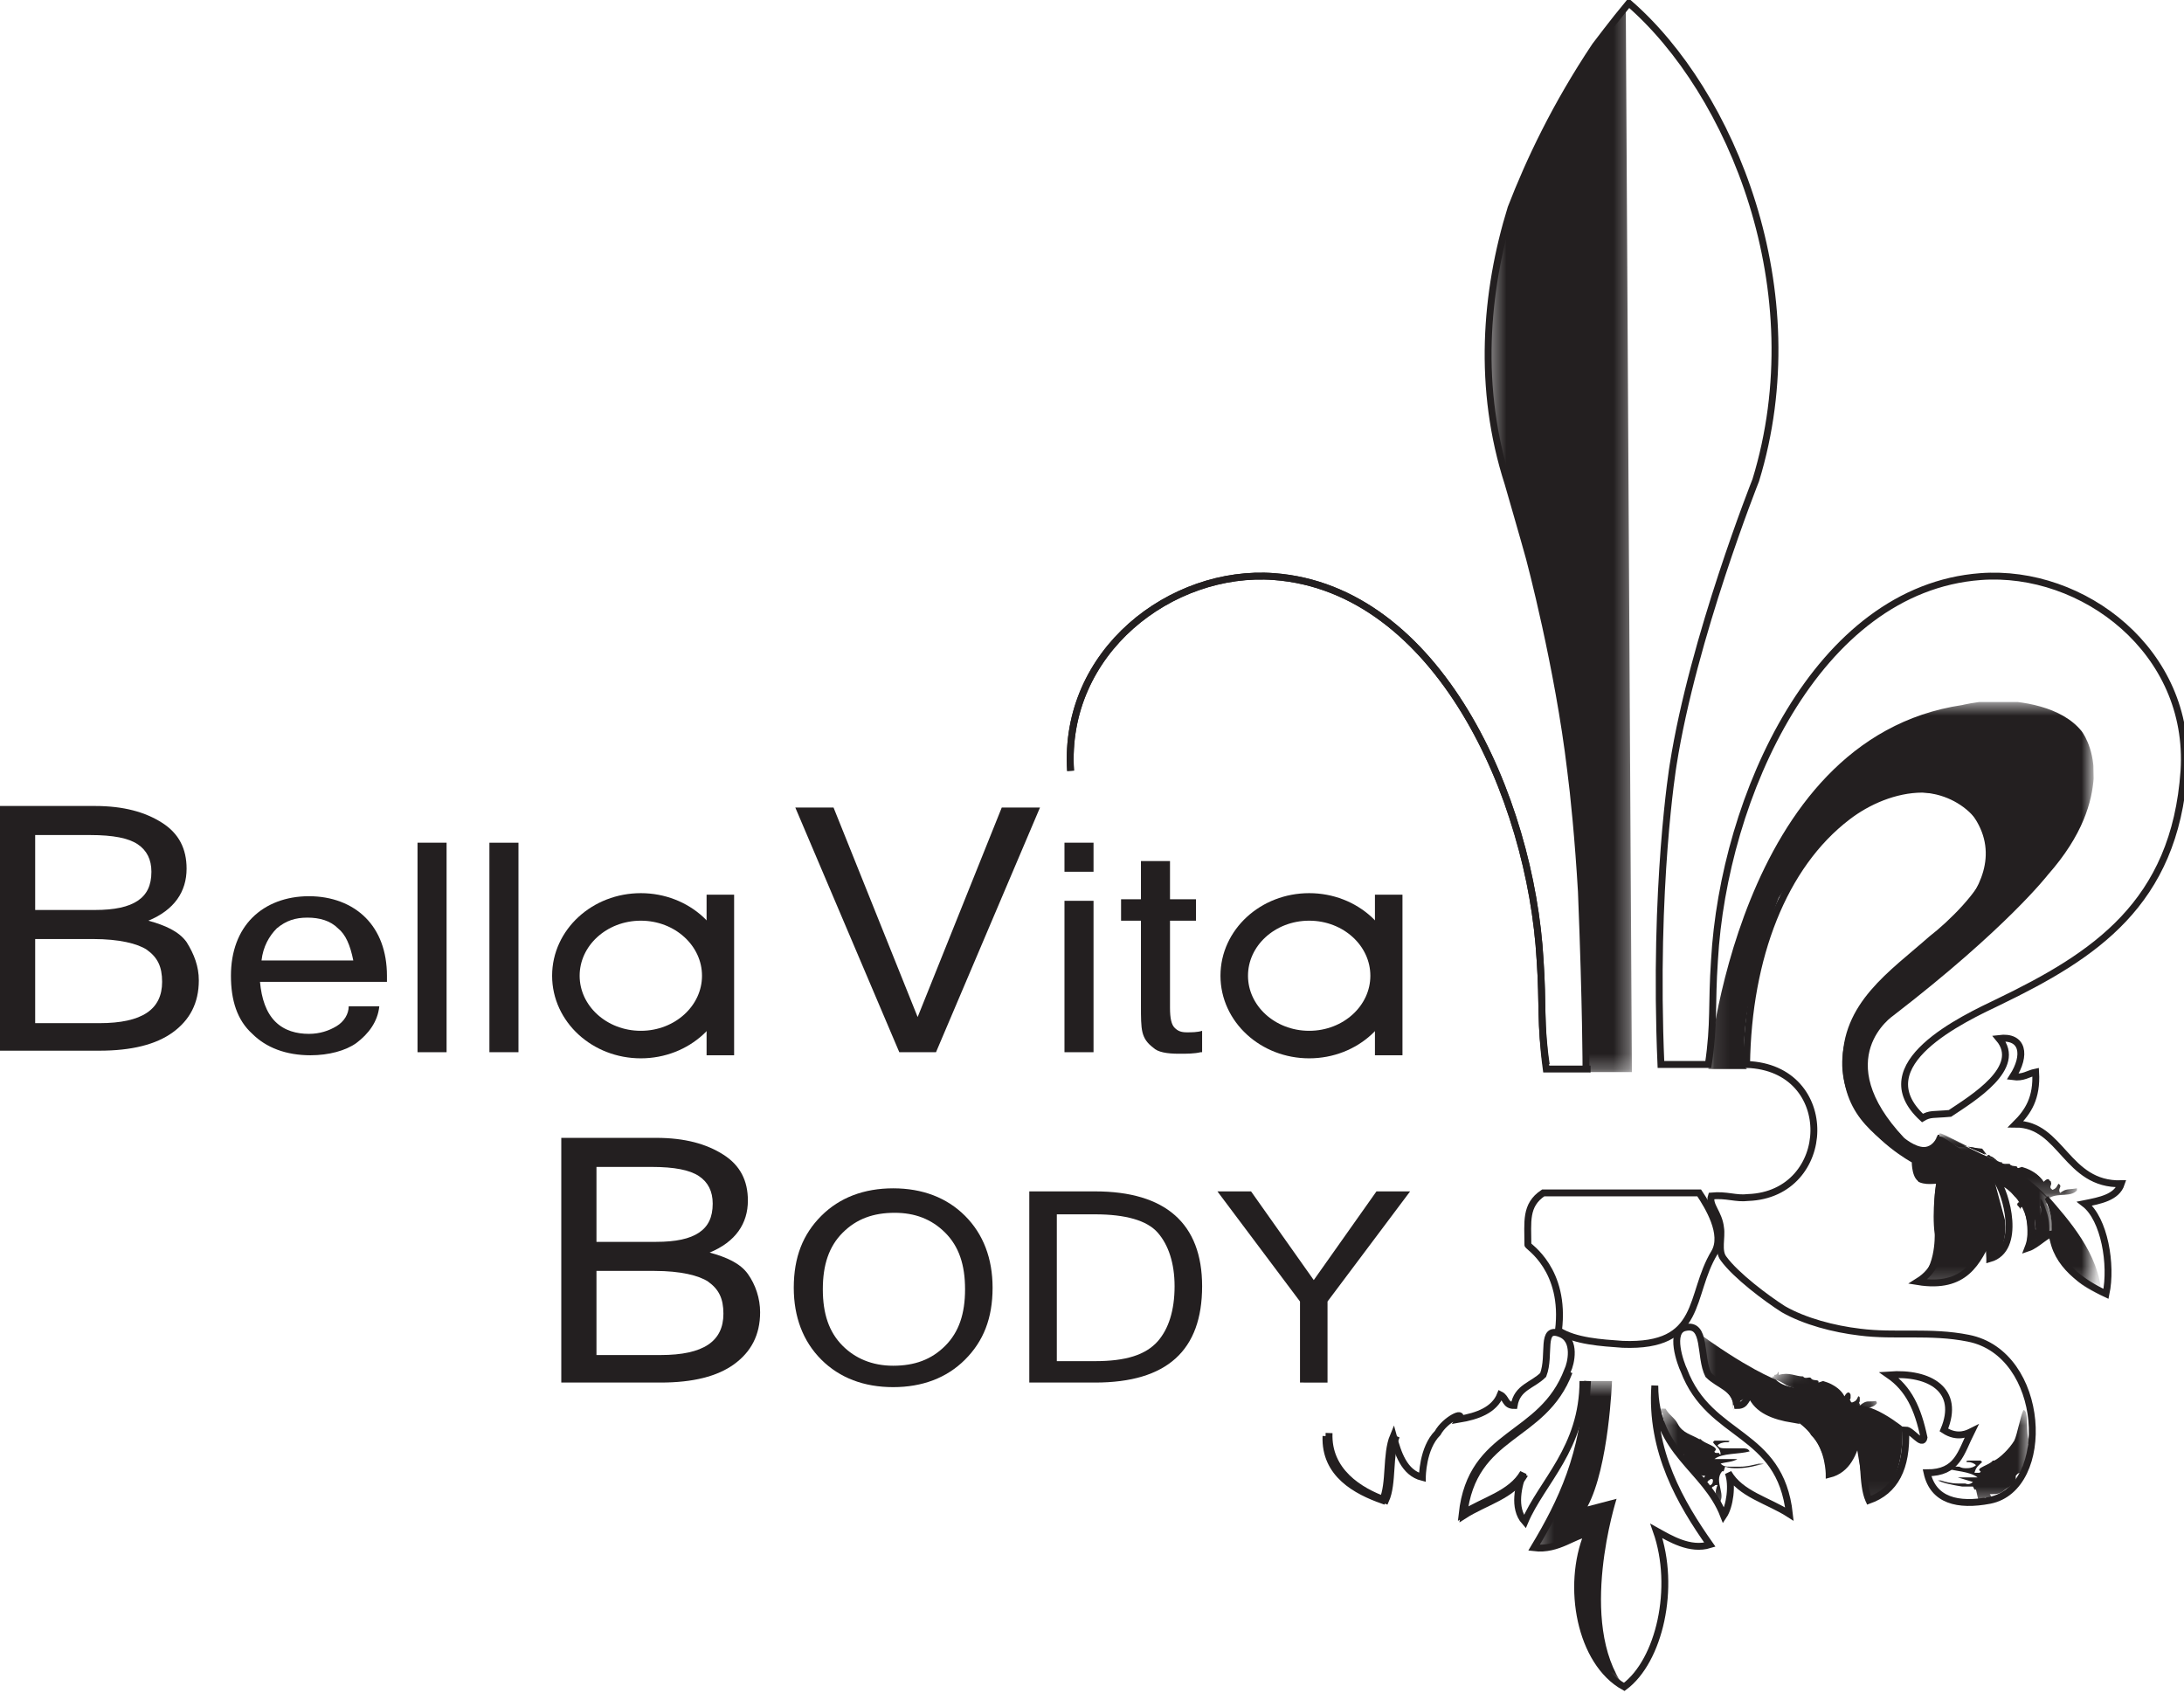 <?xml version="1.0" encoding="utf-8"?>
<!-- Generator: Adobe Illustrator 20.1.0, SVG Export Plug-In . SVG Version: 6.00 Build 0)  -->
<svg version="1.1" id="Layer_1" xmlns="http://www.w3.org/2000/svg" xmlns:xlink="http://www.w3.org/1999/xlink" x="0px" y="0px"
	 viewBox="0 0 142.8 110.7" style="enable-background:new 0 0 142.8 110.7;" xml:space="preserve">
<style type="text/css">
	.st0{filter:url(#Adobe_OpacityMaskFilter);}
	.st1{enable-background:new    ;}
	.st2{clip-path:url(#SVGID_2_);}
	.st3{clip-path:url(#SVGID_5_);fill:url(#SVGID_6_);}
	.st4{clip-path:url(#SVGID_2_);mask:url(#SVGID_3_);}
	.st5{clip-path:url(#SVGID_8_);}
	.st6{clip-path:url(#SVGID_10_);fill:#231F20;}
	.st7{fill:none;stroke:#231F20;stroke-width:0.45;stroke-miterlimit:10;}
	.st8{fill:#231F20;}
	.st9{fill:none;stroke:#231F20;stroke-width:1.8;stroke-miterlimit:10;}
	.st10{filter:url(#Adobe_OpacityMaskFilter_1_);}
	.st11{clip-path:url(#SVGID_12_);fill:url(#SVGID_14_);}
	.st12{clip-path:url(#SVGID_12_);mask:url(#SVGID_13_);}
	.st13{clip-path:url(#SVGID_16_);}
	.st14{clip-path:url(#SVGID_18_);fill:#231F20;}
	.st15{filter:url(#Adobe_OpacityMaskFilter_2_);}
	.st16{clip-path:url(#SVGID_20_);fill:url(#SVGID_22_);}
	.st17{clip-path:url(#SVGID_20_);mask:url(#SVGID_21_);}
	.st18{clip-path:url(#SVGID_24_);}
	.st19{clip-path:url(#SVGID_26_);fill:#231F20;}
	.st20{filter:url(#Adobe_OpacityMaskFilter_3_);}
	.st21{clip-path:url(#SVGID_28_);}
	.st22{clip-path:url(#SVGID_31_);fill:url(#SVGID_32_);}
	.st23{clip-path:url(#SVGID_28_);mask:url(#SVGID_29_);}
	.st24{clip-path:url(#SVGID_34_);}
	.st25{clip-path:url(#SVGID_36_);fill:#231F20;}
	.st26{clip-path:url(#SVGID_38_);fill:#231F20;}
	.st27{filter:url(#Adobe_OpacityMaskFilter_4_);}
	.st28{clip-path:url(#SVGID_40_);fill:url(#SVGID_42_);}
	.st29{clip-path:url(#SVGID_40_);mask:url(#SVGID_41_);}
	.st30{clip-path:url(#SVGID_44_);}
	.st31{clip-path:url(#SVGID_46_);fill:#231F20;}
	.st32{filter:url(#Adobe_OpacityMaskFilter_5_);}
	.st33{clip-path:url(#SVGID_48_);}
	.st34{clip-path:url(#SVGID_51_);fill:url(#SVGID_52_);}
	.st35{clip-path:url(#SVGID_48_);mask:url(#SVGID_49_);}
	.st36{clip-path:url(#SVGID_54_);}
	.st37{clip-path:url(#SVGID_56_);fill:#231F20;}
	.st38{filter:url(#Adobe_OpacityMaskFilter_6_);}
	.st39{clip-path:url(#SVGID_58_);}
	.st40{clip-path:url(#SVGID_61_);fill:url(#SVGID_62_);}
	.st41{clip-path:url(#SVGID_58_);mask:url(#SVGID_59_);}
	.st42{clip-path:url(#SVGID_64_);}
	.st43{clip-path:url(#SVGID_66_);fill:#231F20;}
	.st44{filter:url(#Adobe_OpacityMaskFilter_7_);}
	.st45{clip-path:url(#SVGID_68_);}
	.st46{clip-path:url(#SVGID_71_);fill:url(#SVGID_72_);}
	.st47{clip-path:url(#SVGID_68_);mask:url(#SVGID_69_);}
	.st48{clip-path:url(#SVGID_74_);}
	.st49{clip-path:url(#SVGID_76_);fill:#231F20;}
	.st50{filter:url(#Adobe_OpacityMaskFilter_8_);}
	.st51{clip-path:url(#SVGID_78_);}
	.st52{clip-path:url(#SVGID_81_);fill:url(#SVGID_82_);}
	.st53{clip-path:url(#SVGID_78_);mask:url(#SVGID_79_);}
	.st54{clip-path:url(#SVGID_84_);}
	.st55{clip-path:url(#SVGID_86_);fill:#231F20;}
</style>
<g>
	<g>
		<defs>
			
				<rect id="SVGID_1_" x="117.1" y="88.3" transform="matrix(0.89 -0.456 0.456 0.89 -28.725 64.785)" width="5.4" height="7.1"/>
		</defs>
		<clipPath id="SVGID_2_">
			<use xlink:href="#SVGID_1_"  style="overflow:visible;"/>
		</clipPath>
		<defs>
			<filter id="Adobe_OpacityMaskFilter" filterUnits="userSpaceOnUse" x="107.8" y="74" width="24" height="35.8">
				<feFlood  style="flood-color:white;flood-opacity:1" result="back"/>
				<feBlend  in="SourceGraphic" in2="back" mode="normal"/>
			</filter>
		</defs>
		<mask maskUnits="userSpaceOnUse" x="107.8" y="74" width="24" height="35.8" id="SVGID_3_">
			<g class="st0">
				<g class="st1">
					<g>
						<defs>
							
								<rect id="SVGID_4_" x="115.6" y="87.4" transform="matrix(0.481 -0.876 0.876 0.481 -18.398 152.67)" width="8.5" height="9"/>
						</defs>
						<clipPath id="SVGID_5_" class="st2">
							<use xlink:href="#SVGID_4_"  style="overflow:visible;"/>
						</clipPath>
						
							<linearGradient id="SVGID_6_" gradientUnits="userSpaceOnUse" x1="-228.561" y1="420.097" x2="-227.661" y2="420.097" gradientTransform="matrix(7.271 3.993 3.993 -7.271 100.603 4056.967)">
							<stop  offset="0" style="stop-color:#FFFFFF"/>
							<stop  offset="1" style="stop-color:#231F20"/>
						</linearGradient>
						<polygon class="st3" points="116.6,80.9 130.8,88.7 123,102.8 108.9,95 						"/>
					</g>
				</g>
			</g>
		</mask>
		<g class="st4">
			<g>
				<defs>
					<rect id="SVGID_7_" x="107.8" y="74" width="24" height="35.8"/>
				</defs>
				<clipPath id="SVGID_8_">
					<use xlink:href="#SVGID_7_"  style="overflow:visible;"/>
				</clipPath>
				<g class="st5">
					<defs>
						
							<rect id="SVGID_9_" x="115.5" y="74" transform="matrix(0.89 -0.456 0.456 0.89 -28.715 64.735)" width="8.6" height="35.9"/>
					</defs>
					<clipPath id="SVGID_10_">
						<use xlink:href="#SVGID_9_"  style="overflow:visible;"/>
					</clipPath>
					<path class="st6" d="M116,89.9c0.3,0,0.2-0.2,0.3-0.3l0,0.3c0.7-0.2,1.1,0.1,1.6,0.1c0.1,0.2,0.4,0,0.5,0.1
						c0.1,0.2,0.4,0.1,0.5,0.2l0,0.1l0.3-0.1l0.3,0.1c0.5,0.2,0.9,0.5,1.1,0.9c0.1-0.2,0.3-0.4,0.4-0.1c0,0,0,0,0,0
						c0,0.1,0,0.2,0,0.2c0,0.1-0.1,0.1,0,0.2c0,0,0,0.1,0.1,0.1c0.3-0.1,0.3-0.2,0.4-0.4c0.1,0,0.1,0.1,0.1,0.1c0,0.1,0,0.1,0,0.2
						c0,0.1-0.1,0.1,0,0.2c0,0,0,0.1,0,0.1c0.5-0.4,0.5-0.2,1.1-0.3l0.1,0c-0.3,0.8-1.6,0.2-2.1,0.9l0,0.1l-0.2,0.2
						c0.1,0.2,0.2,0.5,0.3,0.7c0.2,0.7,0.2,1.3,0.2,1.8l-0.1-0.3c0-0.4,0-0.8-0.2-1.2c0-0.1,0-0.1-0.1-0.2l-0.1-0.3c0,0,0,0,0-0.1
						c-0.1-0.2-0.2-0.4-0.3-0.5c0,0.3,0.1,0.8,0,1.1c-0.1-0.3-0.1-0.5-0.2-0.7c-0.1-0.2-0.1-0.4-0.2-0.7l0-0.1
						c-0.3,0.6,0.1,1.6,0.1,2.4c-0.2,0-0.3-0.2-0.4-0.4c0-0.1-0.1-0.3-0.1-0.5c0-0.2-0.1-0.3-0.1-0.5c-0.1-0.2-0.2-0.4-0.4-0.5
						c-0.1,0.1-0.1,0.4,0,0.6c0,0,0,0,0,0.1c0,0.2-0.1,0-0.1-0.1c0,0,0-0.1,0-0.1l-0.2-0.6l0.1-0.1c0.3,0.1,0.5,0.4,0.9,0.3
						c0,0-0.1-0.1-0.1-0.1c0,0,0-0.1,0-0.1c0,0,0-0.1,0-0.1c0,0,0-0.1-0.1-0.1c-0.1,0.4-0.7-0.6-1-0.6l0-0.1c-0.4-0.4-0.8-1-1.3-1.1
						c-0.4-0.1-0.7-0.5-1.2-0.5c0,0,0-0.1,0-0.1C115.8,89.9,116.1,90.1,116,89.9"/>
				</g>
			</g>
		</g>
	</g>
	<g>
		<path class="st7" d="M101.9,87c1.1,0.7,2.8,0.8,4.2,0.9c5.3,0.2,4.3-3.2,6-6c0.7-1.2-0.4-3-1-3.9l-10.2,0c-1.2,0.8-1,1.9-1,3.4
			C99.9,81.5,102.4,83,101.9,87z"/>
		<path class="st7" d="M70,50.4c-0.5-7.8,6.6-13.2,13.3-12.7c10.7,0.8,16.8,14.4,17.4,25.1c0.2,2.9,0,4.1,0.4,6.8"/>
		<path class="st7" d="M103.5,90.3c0,4.4-2.7,6.6-3.8,9.2c-0.8-0.9-0.4-2.4-0.1-3.2c-0.8,1.4-2.6,1.8-4,2.7c0.6-5.5,5.2-4.9,6.9-9.4
			c0.2-0.4,0.6-2-0.5-2.4c-1.3-0.5-0.6,1.4-1.1,2.7c-0.7,0.7-1.7,0.8-1.9,2c-0.6,0-0.5-0.5-0.9-0.7c-0.4,1-1.5,1.4-2.7,1.6
			c0.4-0.6-0.9,0-1.4,0.9c-1,1-1,2.9-1,2.9c-1.2-0.3-1.6-1.6-1.9-2.7c-0.5,1.2-0.2,3.1-0.7,4.2c-1.7-0.6-3.8-1.7-3.7-4.2"/>
		<path class="st7" d="M70,50.4c-0.5-7.8,6.6-13.2,13.3-12.7c10.7,0.8,16.8,14.4,17.4,25.1c0.2,2.9,0,4.1,0.4,7.1l2.9,0"/>
		<path class="st7" d="M91.3,93.9c-0.5,1.2-0.2,3.1-0.7,4.2c-1.7-0.6-3.8-1.9-3.7-4.4"/>
		<path class="st7" d="M99.7,96.4c-0.8,1.4-2.6,1.8-4,2.7c0.6-5.5,5.2-4.9,6.9-9.4"/>
		<path class="st7" d="M103.8,90.3c-0.2,4.8-1.7,7.9-3.5,10.9c1.6,0.2,2.7-0.9,3.5-0.9c-1.4,3.4-0.5,8.4,2.4,10
			c2.3-1.7,3.4-6.5,2.1-10.2c0.9,0.5,2.2,1.3,3.5,0.9c-1.9-2.7-3.9-6.1-3.6-10.4c0,4.4,3.3,5.4,4.5,8.5c0.4-0.6,0.6-2,0.3-2.8
			c0.8,1.4,2.6,1.8,4,2.7c-0.6-5.5-5.2-4.9-6.9-9.4c-0.2-0.4-1-2.6,0.1-2.8c1.4-0.3,0.9,1.9,1.5,3.1c0.7,0.7,1.7,0.8,1.9,2
			c0.6,0,0.5-0.5,0.9-0.7c0.4,1,1.5,1.4,2.7,1.6c-0.4-0.6,0.9,0,1.4,0.9c1,1,1,2.7,1,2.7c1.2-0.3,1.6-1.4,1.9-2.5
			c0.5,1.2,0.2,3.1,0.7,4.2c1.7-0.6,2.5-2.1,2.4-4.6c0.4,0,1.1,1.1,1.2,0.5c-0.4-1.9-1-3.2-2.3-4.1c2.7-0.2,4.7,1,3.6,3.6
			c0.9,0.6,1.6,0.2,1.8,0.1c-0.7,1.4-0.9,2.7-2.9,2.7c0.4,1.8,2,2.2,4.1,1.8c4.1-0.8,3.7-9.6-1.4-10.6c-2.5-0.5-4.8-0.1-7.1-0.4
			c-1.7-0.2-3.6-0.7-5-1.5c-1.1-0.7-3.1-2.2-3.9-3.3c-0.4-0.5-0.1-1.4-0.2-2c-0.1-1-0.8-1.5-0.6-2.1c1-0.1,1.6,0.2,2.4,0.1
			c5.6-0.2,5.9-8.5-0.1-8.7c0.1-7,2.4-13,6.6-16.2c1.3-1,3.1-1.8,4.9-1.8c2.7,0.1,5.3,2.5,4.3,5.5c-0.4,1.3-2.4,3.3-3.7,4.3
			c-2.6,2.3-5.7,4.3-5.6,8.2c0.1,3.4,2.2,4.6,4.6,6.3c0.2,0.5,0,0.6,0.3,1.2c0.5,0.2,1.1,0,1.3,0.1c-0.7,2.5,0.9,5.1-1.5,6.6
			c3.1,0.5,3.9-1.3,4.7-3v1.5c2.1-0.6,1.1-4.3,0.4-5.2c1.7,0.6,2.8,2.7,2.1,4.5c0.6-0.2,1.3-1,1.6-0.9c0.2,2,2,3.2,3.5,3.9
			c0.4-1.9-0.1-4.9-1.4-5.9c1-0.2,2.1-0.4,2.4-1.3c-3.6,0.1-3.9-3.9-6.9-3.9c0.8-0.8,1.4-1.7,1.3-3.4c-0.5,0.1-0.8,0.4-1.5,0.3
			c0.9-1.4,0.7-2.7-0.9-2.5c1.6,1.9-1.7,3.9-3.2,4.9c-1.1,0.1-1.3,0-1.8,0.3c-3.8-3.5,2.7-6.5,5-7.6c6.2-3,11.5-6.4,12.1-15.1
			c0.5-7.8-6.6-13.2-13.3-12.7c-10.7,0.8-16.8,14.4-17.4,25.1c-0.2,2.9,0,4.1-0.4,6.8l-3.1,0c-0.5-11.7,0.8-19.6,0.8-19.6
			c1.3-8.3,5.4-18.6,5.4-18.6c3.8-12.4-1.6-25.4-8.3-31.2c-1,1.2-2.2,2.8-2.2,2.8c-2.6,3.9-4.3,7.5-5.5,10.6
			c-1.7,5.5-2.2,11.8-0.2,18c0,0,1.1,3.8,1.4,4.9c0,0,1.9,7.1,2.7,13.9c0.2,1.5,0.5,4.5,0.7,7.9c0.3,7.5,0.3,11.6,0.3,11.6"/>
	</g>
	<g>
		<path class="st8" d="M13,64.1c0,1.5-0.6,2.6-1.7,3.4c-1.1,0.8-2.7,1.2-4.8,1.2H0v-16h6.2c1.9,0,3.3,0.4,4.4,1.1
			c1.1,0.7,1.6,1.7,1.6,3c0,1.5-0.8,2.7-2.5,3.4c1.1,0.3,2,0.7,2.5,1.4C12.7,62.4,13,63.2,13,64.1z M2.3,59.5h3.9
			c1.3,0,2.2-0.2,2.8-0.6c0.6-0.4,0.9-1,0.9-1.9c0-0.8-0.3-1.4-0.9-1.8c-0.6-0.4-1.6-0.6-3.1-0.6H2.3V59.5z M2.3,66.9h4.2
			c2.8,0,4.1-0.9,4.1-2.7c0-1-0.3-1.6-1-2.1c-0.6-0.4-1.8-0.7-3.5-0.7H2.3V66.9z"/>
	</g>
	<g>
		<path class="st8" d="M20.3,69c-1.6,0-2.9-0.5-3.8-1.4c-1-0.9-1.4-2.2-1.4-3.8c0-1.6,0.5-2.9,1.4-3.8c0.9-0.9,2.2-1.4,3.7-1.4
			c1.5,0,2.8,0.5,3.7,1.4c0.9,0.9,1.4,2.2,1.4,3.8v0.4H17c0.1,1.1,0.4,2,1,2.6c0.6,0.6,1.4,0.8,2.2,0.8c0.7,0,1.3-0.2,1.8-0.5
			c0.5-0.3,0.8-0.8,0.8-1.3h2c-0.1,1-0.7,1.8-1.5,2.4C22.6,68.7,21.5,69,20.3,69z M23.1,62.8c-0.2-1-0.5-1.7-1-2.1
			c-0.5-0.5-1.2-0.7-2-0.7c-0.8,0-1.4,0.2-2,0.7c-0.5,0.5-0.9,1.2-1,2.1H23.1z"/>
		<path class="st8" d="M29.2,68.8h-1.9V55.1h1.9V68.8z"/>
		<path class="st8" d="M33.9,68.8H32V55.1h1.9V68.8z"/>
	</g>
	<g>
		<path class="st8" d="M68,52.8l-6.8,16h-2.4l-6.8-16h2.5l5.5,13.7l5.5-13.7H68z"/>
	</g>
	<g>
		<path class="st8" d="M71.5,57h-1.9v-1.9h1.9V57z M71.5,68.8h-1.9v-9.9h1.9V68.8z"/>
		<path class="st8" d="M78.5,68.8c-0.4,0.1-0.9,0.1-1.4,0.1c-0.8,0-1.4-0.1-1.7-0.4c-0.4-0.3-0.6-0.6-0.7-1c-0.1-0.4-0.1-1-0.1-1.7
			v-5.6h-1.3v-1.4h1.3v-2.5h1.9v2.5h1.7v1.4h-1.7v5.7c0,0.7,0.1,1.1,0.3,1.3c0.2,0.2,0.4,0.3,0.8,0.3c0.3,0,0.7,0,1-0.1V68.8z"/>
	</g>
	<g>
		<path class="st8" d="M49.7,85.8c0,1.5-0.6,2.6-1.7,3.4c-1.1,0.8-2.7,1.2-4.8,1.2h-6.5v-16h6.2c1.9,0,3.3,0.4,4.4,1.1
			c1.1,0.7,1.6,1.7,1.6,3c0,1.5-0.8,2.7-2.5,3.4c1.1,0.3,2,0.7,2.5,1.4S49.7,84.9,49.7,85.8z M39,81.2h3.9c1.3,0,2.2-0.2,2.8-0.6
			c0.6-0.4,0.9-1,0.9-1.9c0-0.8-0.3-1.4-0.9-1.8c-0.6-0.4-1.6-0.6-3.1-0.6H39V81.2z M39,88.6h4.2c2.8,0,4.1-0.9,4.1-2.7
			c0-1-0.3-1.6-1-2.1c-0.6-0.4-1.8-0.7-3.5-0.7H39V88.6z"/>
	</g>
	<g>
		<path class="st8" d="M58.4,77.7c1.9,0,3.5,0.6,4.7,1.8c1.2,1.2,1.8,2.8,1.8,4.7c0,2-0.6,3.5-1.8,4.7c-1.2,1.2-2.8,1.8-4.7,1.8
			c-1.9,0-3.5-0.6-4.7-1.8c-1.2-1.2-1.8-2.8-1.8-4.7c0-2,0.6-3.5,1.8-4.7C54.9,78.3,56.5,77.7,58.4,77.7z M58.4,89.3
			c1.4,0,2.5-0.4,3.4-1.3c0.9-0.9,1.3-2.1,1.3-3.7c0-1.6-0.4-2.8-1.3-3.7c-0.9-0.9-2-1.3-3.3-1.3c-1.4,0-2.5,0.4-3.4,1.3
			c-0.9,0.9-1.3,2.1-1.3,3.7c0,1.6,0.4,2.8,1.3,3.7C55.9,88.8,57,89.3,58.4,89.3z"/>
		<path class="st8" d="M67.3,77.9h4.3c4.6,0,7,2.1,7,6.2c0,4.2-2.3,6.3-7,6.3h-4.3V77.9z M69.1,89h2.5c2,0,3.3-0.4,4.1-1.3
			c0.7-0.8,1.1-2,1.1-3.6c0-1.5-0.4-2.7-1.1-3.5c-0.7-0.8-2.1-1.2-4.1-1.2h-2.5V89z"/>
		<path class="st8" d="M92.2,77.9l-5.4,7.2v5.3H85v-5.3l-5.4-7.2h2.2l4.1,5.8l4.1-5.8H92.2z"/>
	</g>
	<g>
		<ellipse class="st9" cx="41.9" cy="63.8" rx="4.9" ry="4.5"/>
		<line class="st9" x1="47.1" y1="58.5" x2="47.1" y2="69"/>
		<ellipse class="st9" cx="85.6" cy="63.8" rx="4.9" ry="4.5"/>
		<line class="st9" x1="90.8" y1="58.5" x2="90.8" y2="69"/>
	</g>
	<g>
		<defs>
			<rect id="SVGID_11_" x="97.4" y="0" width="9.3" height="70.1"/>
		</defs>
		<clipPath id="SVGID_12_">
			<use xlink:href="#SVGID_11_"  style="overflow:visible;"/>
		</clipPath>
		<defs>
			<filter id="Adobe_OpacityMaskFilter_1_" filterUnits="userSpaceOnUse" x="83" y="-1.6" width="38" height="73.3">
				<feFlood  style="flood-color:white;flood-opacity:1" result="back"/>
				<feBlend  in="SourceGraphic" in2="back" mode="normal"/>
			</filter>
		</defs>
		<mask maskUnits="userSpaceOnUse" x="83" y="-1.6" width="38" height="73.3" id="SVGID_13_">
			<g class="st10">
				<g class="st1">
					
						<linearGradient id="SVGID_14_" gradientUnits="userSpaceOnUse" x1="-230.115" y1="441.566" x2="-229.215" y2="441.566" gradientTransform="matrix(-20.08 0 0 -20.08 -4512.97 8901.749)">
						<stop  offset="0" style="stop-color:#FFFFFF"/>
						<stop  offset="1" style="stop-color:#231F20"/>
					</linearGradient>
					<rect x="97.4" y="0" class="st11" width="9.3" height="70.1"/>
				</g>
			</g>
		</mask>
		<g class="st12">
			<g>
				<defs>
					<rect id="SVGID_15_" x="83" y="-1.6" width="38" height="73.3"/>
				</defs>
				<clipPath id="SVGID_16_">
					<use xlink:href="#SVGID_15_"  style="overflow:visible;"/>
				</clipPath>
				<g class="st13">
					<defs>
						<rect id="SVGID_17_" x="83" y="-1.6" width="38" height="73.3"/>
					</defs>
					<clipPath id="SVGID_18_">
						<use xlink:href="#SVGID_17_"  style="overflow:visible;"/>
					</clipPath>
					<path class="st14" d="M103.9,70.1l2.8,0l-0.4-69.9l-4,6c0,0-3.5,6.1-4.1,9.3c0,0-1.2,5.9-0.9,7.7c0,0,0.1,4.6,0.6,5.8
						c0,0,1.4,4.9,1.6,5.8c0,0,1.5,5.6,1.6,6.4c0,0,1.2,5.4,1.2,6.1c0,0,0.8,5.6,0.7,6.1c0,0,0.7,8,0.6,8.6L103.9,70.1"/>
				</g>
			</g>
		</g>
	</g>
	<g>
		<defs>
			<polygon id="SVGID_19_" points="111.7,45.9 111.7,84.2 137.5,84.6 136.8,45.9 			"/>
		</defs>
		<clipPath id="SVGID_20_">
			<use xlink:href="#SVGID_19_"  style="overflow:visible;"/>
		</clipPath>
		<defs>
			<filter id="Adobe_OpacityMaskFilter_2_" filterUnits="userSpaceOnUse" x="84.6" y="44.3" width="79.3" height="41.4">
				<feFlood  style="flood-color:white;flood-opacity:1" result="back"/>
				<feBlend  in="SourceGraphic" in2="back" mode="normal"/>
			</filter>
		</defs>
		<mask maskUnits="userSpaceOnUse" x="84.6" y="44.3" width="79.3" height="41.4" id="SVGID_21_">
			<g class="st15">
				<g class="st1">
					
						<linearGradient id="SVGID_22_" gradientUnits="userSpaceOnUse" x1="-231.818" y1="447.191" x2="-230.918" y2="447.191" gradientTransform="matrix(-32.188 0 0 -32.188 -7326.529 14459.332)">
						<stop  offset="0" style="stop-color:#FFFFFF"/>
						<stop  offset="1" style="stop-color:#231F20"/>
					</linearGradient>
					<rect x="111.7" y="45.9" class="st16" width="25.1" height="38.2"/>
				</g>
			</g>
		</mask>
		<g class="st17">
			<g>
				<defs>
					<rect id="SVGID_23_" x="84.6" y="44.3" width="79.3" height="41.4"/>
				</defs>
				<clipPath id="SVGID_24_">
					<use xlink:href="#SVGID_23_"  style="overflow:visible;"/>
				</clipPath>
				<g class="st18">
					<defs>
						<rect id="SVGID_25_" x="84.6" y="44.3" width="79.3" height="41.4"/>
					</defs>
					<clipPath id="SVGID_26_">
						<use xlink:href="#SVGID_25_"  style="overflow:visible;"/>
					</clipPath>
					<path class="st19" d="M128.3,46.1c-14.8,2.2-16.6,23.8-16.6,23.8l2.5,0c0-0.4,0,0.3-0.1-0.3c-0.5-4,2.2-10.9,2.2-10.9
						c4-6.1,6.8-6.9,9.1-6.9c1.9,0,3,0.8,3,0.8c4.6,4.8-3.3,9.7-3.3,9.7C114.7,70.5,125,76,125,76s0,1.2,0.6,1.3l1,0
						c0,0-0.3,1.9-0.1,3.4c0,0,0.1,2.6-1.4,3.2c0,0,3.5,0.8,4.7-2.9l0.1,1.4c0,0,1.4-0.2,1.2-2.6c-0.2-2.4,0,0,0,0l-0.7-2.6v0.1
						c0.7,0,1.1,0.7,1.4,1c0,0,0,0,0-0.1l0.1-0.1c0.3,0.1,0.5,0.3,0.8,0.3c0,0,0.1,0,0.1,0c-0.2-0.2,0-0.3-0.2-0.4
						c0,0.1-0.1,0.1-0.1,0.1c-0.2,0-0.6-0.7-0.9-0.7l0-0.1c-0.4-0.4-1.8-1.3-2.4-1.5c-0.4-0.1-2-1.5-2.4-1.5c0,0,0-0.1,0-0.1
						c0,0-0.1,0-0.1,0c-0.2,0.6-0.6,0.8-0.9,0.8c-0.6,0-1.3-0.6-1.3-0.6c-4.9-5.2-0.7-8-0.7-8c7.4-5.7,10.1-9.2,10.1-9.2
						c2.3-2.6,2.9-4.8,3-6.4v-0.2c0-1.8-0.8-2.8-0.8-2.8c-1.3-1.6-3.9-2-5.8-2C129.1,45.9,128.3,46.1,128.3,46.1 M130,75.4
						C130,75.4,130,75.3,130,75.4L130,75.4L130,75.4z M133.9,78.2L133.9,78.2l-0.2,0.2c0.5,0.9,0.5,1.9,0.4,2.5l-0.1-0.3
						c0-0.4,0-0.9-0.2-1.4l-0.1-0.3c-0.1-0.3-0.2-0.5-0.3-0.5c0,0.3,0.1,0.8,0,1.1c-0.1-0.6-0.2-0.8-0.4-1.4l0-0.1
						c-0.3,0.6,0.1,1.6,0.1,2.4c-0.6-0.1-0.3-1.7-0.9-2c0,0.1-0.1,0.1-0.1,0.2c0.7,1.1,0.4,2.9,0.4,2.9l1.4-0.9
						c0.9,3.3,3.5,4.1,3.5,4.1C137.3,82,135.2,79.7,133.9,78.2C133.8,78.3,133.9,78.2,133.9,78.2"/>
				</g>
			</g>
		</g>
	</g>
	<g>
		<defs>
			<rect id="SVGID_27_" x="126.6" y="74.1" width="9.2" height="4.2"/>
		</defs>
		<clipPath id="SVGID_28_">
			<use xlink:href="#SVGID_27_"  style="overflow:visible;"/>
		</clipPath>
		<defs>
			<filter id="Adobe_OpacityMaskFilter_3_" filterUnits="userSpaceOnUse" x="99.5" y="72.5" width="63.5" height="7.4">
				<feFlood  style="flood-color:white;flood-opacity:1" result="back"/>
				<feBlend  in="SourceGraphic" in2="back" mode="normal"/>
			</filter>
		</defs>
		<mask maskUnits="userSpaceOnUse" x="99.5" y="72.5" width="63.5" height="7.4" id="SVGID_29_">
			<g class="st20">
				<g class="st1">
					<g>
						<defs>
							
								<rect id="SVGID_30_" x="128.9" y="71.5" transform="matrix(5.200168e-02 -0.999 0.999 5.200168e-02 48.289 203.266)" width="4.7" height="9.4"/>
						</defs>
						<clipPath id="SVGID_31_" class="st21">
							<use xlink:href="#SVGID_30_"  style="overflow:visible;"/>
						</clipPath>
						
							<linearGradient id="SVGID_32_" gradientUnits="userSpaceOnUse" x1="-287.213" y1="441.138" x2="-286.313" y2="441.138" gradientTransform="matrix(0.294 -5.612 5.612 0.294 -2260.31 -1663.113)">
							<stop  offset="0" style="stop-color:#FFFFFF"/>
							<stop  offset="1" style="stop-color:#231F20"/>
						</linearGradient>
						<polygon class="st22" points="136,79.3 136.3,73.6 126.4,73.1 126.1,78.8 						"/>
					</g>
				</g>
			</g>
		</mask>
		<g class="st23">
			<g>
				<defs>
					<rect id="SVGID_33_" x="99.5" y="72.5" width="63.5" height="7.4"/>
				</defs>
				<clipPath id="SVGID_34_">
					<use xlink:href="#SVGID_33_"  style="overflow:visible;"/>
				</clipPath>
				<g class="st24">
					<defs>
						<rect id="SVGID_35_" x="99.5" y="72.5" width="63.5" height="7.4"/>
					</defs>
					<clipPath id="SVGID_36_">
						<use xlink:href="#SVGID_35_"  style="overflow:visible;"/>
					</clipPath>
					<path class="st25" d="M126.8,74.1c0.3,0,1.4,0.7,3,1.4l-0.3-0.4c0,0,0,0-0.1,0c-0.2,0-0.9-0.2-1.2-0.2c0,0-0.1,0.1-0.1,0.1
						c-0.1,0-0.4-0.2-0.7-0.3c-0.3-0.1-0.8-0.3-0.9-0.3C126.6,74.4,126.9,74.1,126.8,74.1 M129.9,75.6c1.3,0.6,2.7,1.5,4,2.8
						c0.6-0.5,1.6,0,2-0.7l-0.1,0c-0.6,0.1-0.7,0-1.1,0.3c-0.2-0.3,0.2-0.4-0.1-0.6c-0.1,0.1-0.1,0.3-0.4,0.4
						c-0.3-0.2,0-0.3-0.1-0.5c0-0.1-0.1-0.1-0.1-0.1c-0.1,0-0.2,0.1-0.3,0.2c-0.2-0.4-0.6-0.7-1.1-0.9l-0.3-0.1l-0.3,0.1l0-0.1
						c-0.1-0.1-0.4,0-0.5-0.2c0,0-0.1,0-0.1,0c0,0-0.1,0-0.1,0c0,0-0.1,0-0.1,0c-0.1,0-0.2,0-0.2-0.1c-0.4,0-0.5-0.4-0.8-0.4
						C130.1,75.5,130,75.5,129.9,75.6"/>
				</g>
				<g class="st24">
					<defs>
						<path id="SVGID_37_" d="M129.9,75.6c1,0.4,2,1,3,1.9h1.1c0-0.1,0.1-0.2,0-0.3c0-0.1-0.1-0.1-0.1-0.1c-0.1,0-0.2,0.1-0.3,0.2
							c-0.2-0.4-0.6-0.7-1.1-0.9l-0.3-0.1l-0.3,0.1l0-0.1c-0.1-0.1-0.4,0-0.5-0.2c0,0-0.1,0-0.1,0c0,0-0.1,0-0.1,0c0,0-0.1,0-0.1,0
							c-0.1,0-0.2,0-0.2-0.1c-0.4,0-0.5-0.4-0.8-0.4C130.1,75.5,130,75.5,129.9,75.6 M129.9,75.5l-0.3-0.4c0,0,0,0-0.1,0
							c-0.2,0-0.5-0.1-0.8-0.1C129.1,75.2,129.4,75.3,129.9,75.5 M126.9,74.1c0,0-0.3,0.3-0.3,0.3c0.2,0,0.6,0.2,0.9,0.3
							c0.3,0.1,0.6,0.3,0.7,0.3c0,0,0.1,0,0.1,0c0.1,0,0.2,0,0.4,0.1C127.7,74.5,127.1,74.1,126.9,74.1L126.9,74.1z"/>
					</defs>
					<clipPath id="SVGID_38_">
						<use xlink:href="#SVGID_37_"  style="overflow:visible;"/>
					</clipPath>
					<rect x="126.6" y="74.5" class="st26" width="9.2" height="5"/>
				</g>
			</g>
		</g>
	</g>
	<g>
		<defs>
			<rect id="SVGID_39_" x="126.9" y="74.3" width="7.3" height="7"/>
		</defs>
		<clipPath id="SVGID_40_">
			<use xlink:href="#SVGID_39_"  style="overflow:visible;"/>
		</clipPath>
		<defs>
			<filter id="Adobe_OpacityMaskFilter_4_" filterUnits="userSpaceOnUse" x="112.8" y="72.7" width="35.4" height="10.2">
				<feFlood  style="flood-color:white;flood-opacity:1" result="back"/>
				<feBlend  in="SourceGraphic" in2="back" mode="normal"/>
			</filter>
		</defs>
		<mask maskUnits="userSpaceOnUse" x="112.8" y="72.7" width="35.4" height="10.2" id="SVGID_41_">
			<g class="st27">
				<g class="st1">
					
						<linearGradient id="SVGID_42_" gradientUnits="userSpaceOnUse" x1="-237.421" y1="463.554" x2="-236.521" y2="463.554" gradientTransform="matrix(39.271 0 0 39.271 9436.504 -18126.25)">
						<stop  offset="0" style="stop-color:#FFFFFF"/>
						<stop  offset="1" style="stop-color:#231F20"/>
					</linearGradient>
					<rect x="126.9" y="74.3" class="st28" width="7.3" height="7"/>
				</g>
			</g>
		</mask>
		<g class="st29">
			<g>
				<defs>
					<rect id="SVGID_43_" x="112.8" y="72.7" width="35.4" height="10.2"/>
				</defs>
				<clipPath id="SVGID_44_">
					<use xlink:href="#SVGID_43_"  style="overflow:visible;"/>
				</clipPath>
				<g class="st30">
					<defs>
						<rect id="SVGID_45_" x="112.8" y="72.7" width="35.4" height="10.2"/>
					</defs>
					<clipPath id="SVGID_46_">
						<use xlink:href="#SVGID_45_"  style="overflow:visible;"/>
					</clipPath>
					<path class="st31" d="M126.7,74.4c0.4,0,2.2,1.8,2.6,1.9c0.6,0.1,2,1,2.4,1.5l0,0.1c0.3,0.1,0.4,0.6,0.7,0.6
						c0,0,0.1,0.3,0.2,0.3c-0.1,0-0.2-0.1,0,0.1c0,0,0,0,0.2,0c0.3,0-0.5-0.2-0.8-0.3l-0.1,0.1c0,0,0,0,0,0.1
						c0.1,0.1,0.2,0.2,0.2,0.3c0-0.1,0-0.1,0.1-0.2c0.6,0.3,0.3,1.9,0.9,1.9c0-0.7-0.1-1.6-0.1-2.3l0,0.1c0.2,0.6,0.2,0.9,0.4,1.5
						c0.1-0.3,0.1-0.7,0-1.3c0,0.2,0.3,0.3,0.3,0.5l0.1,0.3c0.2,0.5,0.2,1,0.2,1.4l0.1,0.3c0.1-0.7,0.2-1.6-0.3-2.6l0.1-0.1l0-0.1
						c0-0.1,0.1-0.1,0.1-0.1c-1.2-1.3-2.6-2.2-3.9-2.7c0,0,0,0,0,0l0,0c-1.6-0.7-2.9-1.5-3.2-1.5C126.9,74.1,126.7,74.4,126.7,74.4"
						/>
				</g>
			</g>
		</g>
	</g>
	<g>
		<defs>
			<rect id="SVGID_47_" x="126.5" y="92.2" width="6.2" height="6.1"/>
		</defs>
		<clipPath id="SVGID_48_">
			<use xlink:href="#SVGID_47_"  style="overflow:visible;"/>
		</clipPath>
		<defs>
			<filter id="Adobe_OpacityMaskFilter_5_" filterUnits="userSpaceOnUse" x="113.4" y="90.7" width="32.4" height="9">
				<feFlood  style="flood-color:white;flood-opacity:1" result="back"/>
				<feBlend  in="SourceGraphic" in2="back" mode="normal"/>
			</filter>
		</defs>
		<mask maskUnits="userSpaceOnUse" x="113.4" y="90.7" width="32.4" height="9" id="SVGID_49_">
			<g class="st32">
				<g class="st1">
					<g>
						<defs>
							<polygon id="SVGID_50_" points="130.2,101.3 123.5,95.8 129.1,89.1 135.8,94.7 							"/>
						</defs>
						<clipPath id="SVGID_51_" class="st33">
							<use xlink:href="#SVGID_50_"  style="overflow:visible;"/>
						</clipPath>
						
							<linearGradient id="SVGID_52_" gradientUnits="userSpaceOnUse" x1="-242.938" y1="434.672" x2="-242.038" y2="434.672" gradientTransform="matrix(-10.153 -8.46 8.46 -10.153 -6008.378 2458.325)">
							<stop  offset="0" style="stop-color:#FFFFFF"/>
							<stop  offset="1" style="stop-color:#231F20"/>
						</linearGradient>
						<polygon class="st34" points="141.8,94.1 128.5,83.1 117.5,96.3 130.8,107.3 						"/>
					</g>
				</g>
			</g>
		</mask>
		<g class="st35">
			<g>
				<defs>
					<rect id="SVGID_53_" x="113.4" y="90.7" width="32.4" height="9"/>
				</defs>
				<clipPath id="SVGID_54_">
					<use xlink:href="#SVGID_53_"  style="overflow:visible;"/>
				</clipPath>
				<g class="st36">
					<defs>
						<rect id="SVGID_55_" x="113.4" y="90.7" width="32.4" height="9"/>
					</defs>
					<clipPath id="SVGID_56_">
						<use xlink:href="#SVGID_55_"  style="overflow:visible;"/>
					</clipPath>
					<path class="st37" d="M132.3,92.2c-0.2,0.4-0.4,1.6-0.6,2c-0.3,0.5-0.9,1.1-1.3,1.3l-0.1,0c-0.2,0.3-1.2,0.5-0.8,0.7
						c0,0.1-0.1,0.1-0.1,0.1c0,0-0.1,0-0.1,0c0,0-0.1,0-0.1,0c0,0-0.1,0-0.1,0c0.1-0.4,0.3-0.5,0.5-0.7l-0.1-0.1l-0.6,0
						c0,0-0.1,0-0.1,0c-0.1,0-0.3,0-0.2,0.1h0.1c0.2,0,0.4,0.1,0.5,0.2c-0.1,0.1-0.3,0.2-0.6,0.2c-0.2,0-0.3,0-0.5-0.1
						c-0.2,0-0.3,0-0.4-0.1c-0.2,0-0.4,0-0.5,0.2c0.6,0.2,1.6,0.2,2.1,0.6l-0.1,0c-0.3,0-0.5,0-0.6,0c-0.2,0-0.4,0-0.6,0
						c0.3,0.1,0.7,0.2,1,0.3c-0.1,0.1-0.3,0.2-0.5,0.1l0,0l-0.3,0c-0.1,0-0.1,0-0.2,0c-0.4,0-0.8-0.1-1.1-0.2l-0.2,0
						c0.4,0.2,1,0.3,1.6,0.4c0.2,0,0.5,0,0.7,0l0.1,0.2l0.1,0l0.2,0.9c0,0,0.1,0,0.1,0c0.1,0,0.2,0,0.2,0.1c0.1,0,0.1,0.1,0.1,0.1
						c0,0,0.1,0,0.1-0.1c-0.1-0.1-0.2-0.2-0.2-0.4c0.1-0.1,0.1-0.1,0.1-0.1c0,0,0.1,0,0.1,0.1c0.1,0,0.1,0.1,0.2,0.1c0,0,0,0,0,0
						c0.2,0,0.1-0.3,0-0.4c0.4,0,0.7,0,1-0.3l0.6-0.4l0.1-0.3l0-0.2c0.1-0.1,0.1-0.2,0.4-0.2c0.1-0.1,0-0.6,0.2-0.6
						c0.2-0.5,0.2-0.7,0.2-1.3l0.2,0.1c0-0.1-0.3-0.1-0.1-0.3C132.4,93.9,132.7,92.2,132.3,92.2C132.3,92.2,132.3,92.2,132.3,92.2"
						/>
				</g>
			</g>
		</g>
	</g>
	<g>
		<defs>
			<rect id="SVGID_57_" x="111" y="86.9" width="14.6" height="11.3"/>
		</defs>
		<clipPath id="SVGID_58_">
			<use xlink:href="#SVGID_57_"  style="overflow:visible;"/>
		</clipPath>
		<defs>
			<filter id="Adobe_OpacityMaskFilter_6_" filterUnits="userSpaceOnUse" x="96.7" y="85.3" width="43.3" height="14.5">
				<feFlood  style="flood-color:white;flood-opacity:1" result="back"/>
				<feBlend  in="SourceGraphic" in2="back" mode="normal"/>
			</filter>
		</defs>
		<mask maskUnits="userSpaceOnUse" x="96.7" y="85.3" width="43.3" height="14.5" id="SVGID_59_">
			<g class="st38">
				<g class="st1">
					<g>
						<defs>
							
								<rect id="SVGID_60_" x="109.6" y="83.3" transform="matrix(0.542 -0.841 0.841 0.542 -23.56 141.84)" width="17.4" height="18.4"/>
						</defs>
						<clipPath id="SVGID_61_" class="st39">
							<use xlink:href="#SVGID_60_"  style="overflow:visible;"/>
						</clipPath>
						
							<linearGradient id="SVGID_62_" gradientUnits="userSpaceOnUse" x1="-238.299" y1="442.426" x2="-237.399" y2="442.426" gradientTransform="matrix(-17.965 -11.578 11.578 -17.965 -9276.512 5287.477)">
							<stop  offset="0" style="stop-color:#FFFFFF"/>
							<stop  offset="1" style="stop-color:#231F20"/>
						</linearGradient>
						<polygon class="st40" points="142,87.4 113.2,68.9 94.7,97.6 123.5,116.2 						"/>
					</g>
				</g>
			</g>
		</mask>
		<g class="st41">
			<g>
				<defs>
					<rect id="SVGID_63_" x="96.7" y="85.3" width="43.3" height="14.5"/>
				</defs>
				<clipPath id="SVGID_64_">
					<use xlink:href="#SVGID_63_"  style="overflow:visible;"/>
				</clipPath>
				<g class="st42">
					<defs>
						<rect id="SVGID_65_" x="96.7" y="85.3" width="43.3" height="14.5"/>
					</defs>
					<clipPath id="SVGID_66_">
						<use xlink:href="#SVGID_65_"  style="overflow:visible;"/>
					</clipPath>
					<path class="st43" d="M119.4,96.5c0,0,1.6-0.6,1.9-2.5l0.7,4.2c0,0,2.4-0.2,2.4-4.6l1,0.6l-0.5-0.5c0,0-2-1.8-3.4-1.8
						c-0.4,0-1.1,0.3-1.3,0.7c0,0-0.8-1.5-2.6-1.8c-0.3-0.1-1-0.1-1.5-0.6c0,0-1.9-0.7-5.4-3.3c0,0,0.5,0.7,0.5,1.9l0.3,1.1
						c0,0,1.8,1,1.8,1.9c0.1,0.9,0,0.1,0,0.1s0.6-0.3,1-0.7l0.4,0.5c0,0,1,0.9,2,1.1c0,0,0.1,0,0.1,0l0.2-0.2c0,0,1.6,0.9,2.1,2.3
						C119.2,95,119.5,96.1,119.4,96.5"/>
				</g>
			</g>
		</g>
	</g>
	<g>
		<defs>
			<polygon id="SVGID_67_" points="108.5,98.5 115.3,98.5 115.3,92.3 108.6,92.1 			"/>
		</defs>
		<clipPath id="SVGID_68_">
			<use xlink:href="#SVGID_67_"  style="overflow:visible;"/>
		</clipPath>
		<defs>
			<filter id="Adobe_OpacityMaskFilter_7_" filterUnits="userSpaceOnUse" x="94.2" y="90.7" width="35.4" height="9.4">
				<feFlood  style="flood-color:white;flood-opacity:1" result="back"/>
				<feBlend  in="SourceGraphic" in2="back" mode="normal"/>
			</filter>
		</defs>
		<mask maskUnits="userSpaceOnUse" x="94.2" y="90.7" width="35.4" height="9.4" id="SVGID_69_">
			<g class="st44">
				<g class="st1">
					<g>
						<defs>
							
								<rect id="SVGID_70_" x="108.2" y="91.5" transform="matrix(0.213 -0.977 0.977 0.213 -5.167 184.439)" width="7.5" height="7.9"/>
						</defs>
						<clipPath id="SVGID_71_" class="st45">
							<use xlink:href="#SVGID_70_"  style="overflow:visible;"/>
						</clipPath>
						
							<linearGradient id="SVGID_72_" gradientUnits="userSpaceOnUse" x1="-281.171" y1="450.933" x2="-280.271" y2="450.933" gradientTransform="matrix(1.388 -6.366 6.366 1.388 -2369.254 -2317.426)">
							<stop  offset="0" style="stop-color:#FFFFFF"/>
							<stop  offset="1" style="stop-color:#231F20"/>
						</linearGradient>
						<polygon class="st46" points="116.1,101.9 118.4,91.3 107.7,89 105.4,99.5 						"/>
					</g>
				</g>
			</g>
		</mask>
		<g class="st47">
			<g>
				<defs>
					<rect id="SVGID_73_" x="94.2" y="90.7" width="35.4" height="9.4"/>
				</defs>
				<clipPath id="SVGID_74_">
					<use xlink:href="#SVGID_73_"  style="overflow:visible;"/>
				</clipPath>
				<g class="st48">
					<defs>
						<rect id="SVGID_75_" x="94.2" y="90.7" width="35.4" height="9.4"/>
					</defs>
					<clipPath id="SVGID_76_">
						<use xlink:href="#SVGID_75_"  style="overflow:visible;"/>
					</clipPath>
					<path class="st49" d="M108.7,92.5c0.1,0.3-0.1,0.2-0.2,0.4l0.3-0.1c0,0.7,0.3,1,0.5,1.5c0.2,0,0.1,0.3,0.3,0.4
						c0.2,0,0.2,0.3,0.4,0.4h0.1v0.3l0.2,0.3c0.3,0.4,0.7,0.8,1.2,0.8c-0.1,0.1-0.3,0.4,0,0.4c0,0,0,0,0,0c0.1,0,0.2,0,0.2-0.1
						c0.1,0,0.1-0.1,0.2-0.1c0,0,0.1,0,0.1,0.1c0,0.3-0.2,0.3-0.3,0.4c0.1,0.1,0.1,0.1,0.1,0.1c0.1,0,0.1,0,0.2-0.1
						c0.1,0,0.1-0.1,0.2-0.1c0,0,0.1,0,0.1,0c-0.2,0.5-0.1,0.5,0,1.2v0.1c0.7-0.6-0.3-1.5,0.3-2.2h0.1l0.1-0.3
						c0.3,0.1,0.5,0.1,0.8,0.1c0.7,0,1.3-0.2,1.8-0.3H115c-0.4,0.1-0.8,0.2-1.2,0.2c-0.1,0-0.1,0-0.2,0h-0.4h-0.1
						c-0.2,0-0.4,0-0.6-0.2c0.3-0.1,0.8-0.1,1.1-0.3c-0.3,0-0.5,0-0.7,0c-0.2,0-0.4,0-0.7,0h-0.1c0.5-0.4,1.6-0.3,2.3-0.5
						c-0.1-0.2-0.3-0.2-0.5-0.2c-0.2,0-0.3,0-0.5,0c-0.2,0-0.3,0-0.5,0c-0.3,0-0.5,0-0.6-0.2c0.1-0.1,0.3-0.2,0.6-0.2c0,0,0,0,0.1,0
						c0.2-0.1,0-0.1-0.2-0.1c0,0-0.1,0-0.1,0h-0.6l-0.1,0.1c0.2,0.3,0.5,0.4,0.5,0.8c-0.1,0-0.1-0.1-0.1-0.1c0,0-0.1,0-0.1,0
						c0,0-0.1,0-0.1,0c0,0-0.1,0-0.1-0.1c0.4-0.3-0.7-0.5-0.9-0.8h-0.1c-0.5-0.3-1.1-0.4-1.4-1c-0.2-0.4-0.6-0.6-0.8-1
						c0,0-0.4-0.1-0.4-0.1C108.3,92.2,108.9,92.5,108.7,92.5"/>
				</g>
			</g>
		</g>
	</g>
	<g>
		<defs>
			<rect id="SVGID_77_" x="100.4" y="90.3" width="6" height="20.1"/>
		</defs>
		<clipPath id="SVGID_78_">
			<use xlink:href="#SVGID_77_"  style="overflow:visible;"/>
		</clipPath>
		<defs>
			<filter id="Adobe_OpacityMaskFilter_8_" filterUnits="userSpaceOnUse" x="86.1" y="88.8" width="34.7" height="23.3">
				<feFlood  style="flood-color:white;flood-opacity:1" result="back"/>
				<feBlend  in="SourceGraphic" in2="back" mode="normal"/>
			</filter>
		</defs>
		<mask maskUnits="userSpaceOnUse" x="86.1" y="88.8" width="34.7" height="23.3" id="SVGID_79_">
			<g class="st50">
				<g class="st1">
					<g>
						<defs>
							
								<rect id="SVGID_80_" x="99.8" y="90.2" transform="matrix(0.998 -6.801751e-02 6.801751e-02 0.998 -6.588 7.267)" width="7.3" height="20.4"/>
						</defs>
						<clipPath id="SVGID_81_" class="st51">
							<use xlink:href="#SVGID_80_"  style="overflow:visible;"/>
						</clipPath>
						
							<linearGradient id="SVGID_82_" gradientUnits="userSpaceOnUse" x1="-245.55" y1="451.781" x2="-244.65" y2="451.781" gradientTransform="matrix(-1.782 -26.14 26.14 -1.782 -12143.357 -5507.323)">
							<stop  offset="0" style="stop-color:#FFFFFF"/>
							<stop  offset="1" style="stop-color:#231F20"/>
						</linearGradient>
						<polygon class="st52" points="109.2,110.7 107.7,89.4 97.7,90 99.1,111.4 						"/>
					</g>
				</g>
			</g>
		</mask>
		<g class="st53">
			<g>
				<defs>
					<rect id="SVGID_83_" x="86.1" y="88.8" width="34.7" height="23.3"/>
				</defs>
				<clipPath id="SVGID_84_">
					<use xlink:href="#SVGID_83_"  style="overflow:visible;"/>
				</clipPath>
				<g class="st54">
					<defs>
						<rect id="SVGID_85_" x="86.1" y="88.8" width="34.7" height="23.3"/>
					</defs>
					<clipPath id="SVGID_86_">
						<use xlink:href="#SVGID_85_"  style="overflow:visible;"/>
					</clipPath>
					<path class="st55" d="M103.8,90.3c-0.2,6.8-3.5,10.9-3.5,10.9c0,0,0.2-0.1,0.3-0.1c1.2,0,3.2-0.9,3.2-0.9
						c-0.5,1.2-0.7,4.9-0.7,4.9c0.2,3,3.1,5.2,3.1,5.2c-3.1-4.2-0.5-12.3-0.5-12.3l-1.9,0.5c1.4-2.6,1.6-8.2,1.6-8.2H103.8z"/>
				</g>
			</g>
		</g>
	</g>
</g>
</svg>
